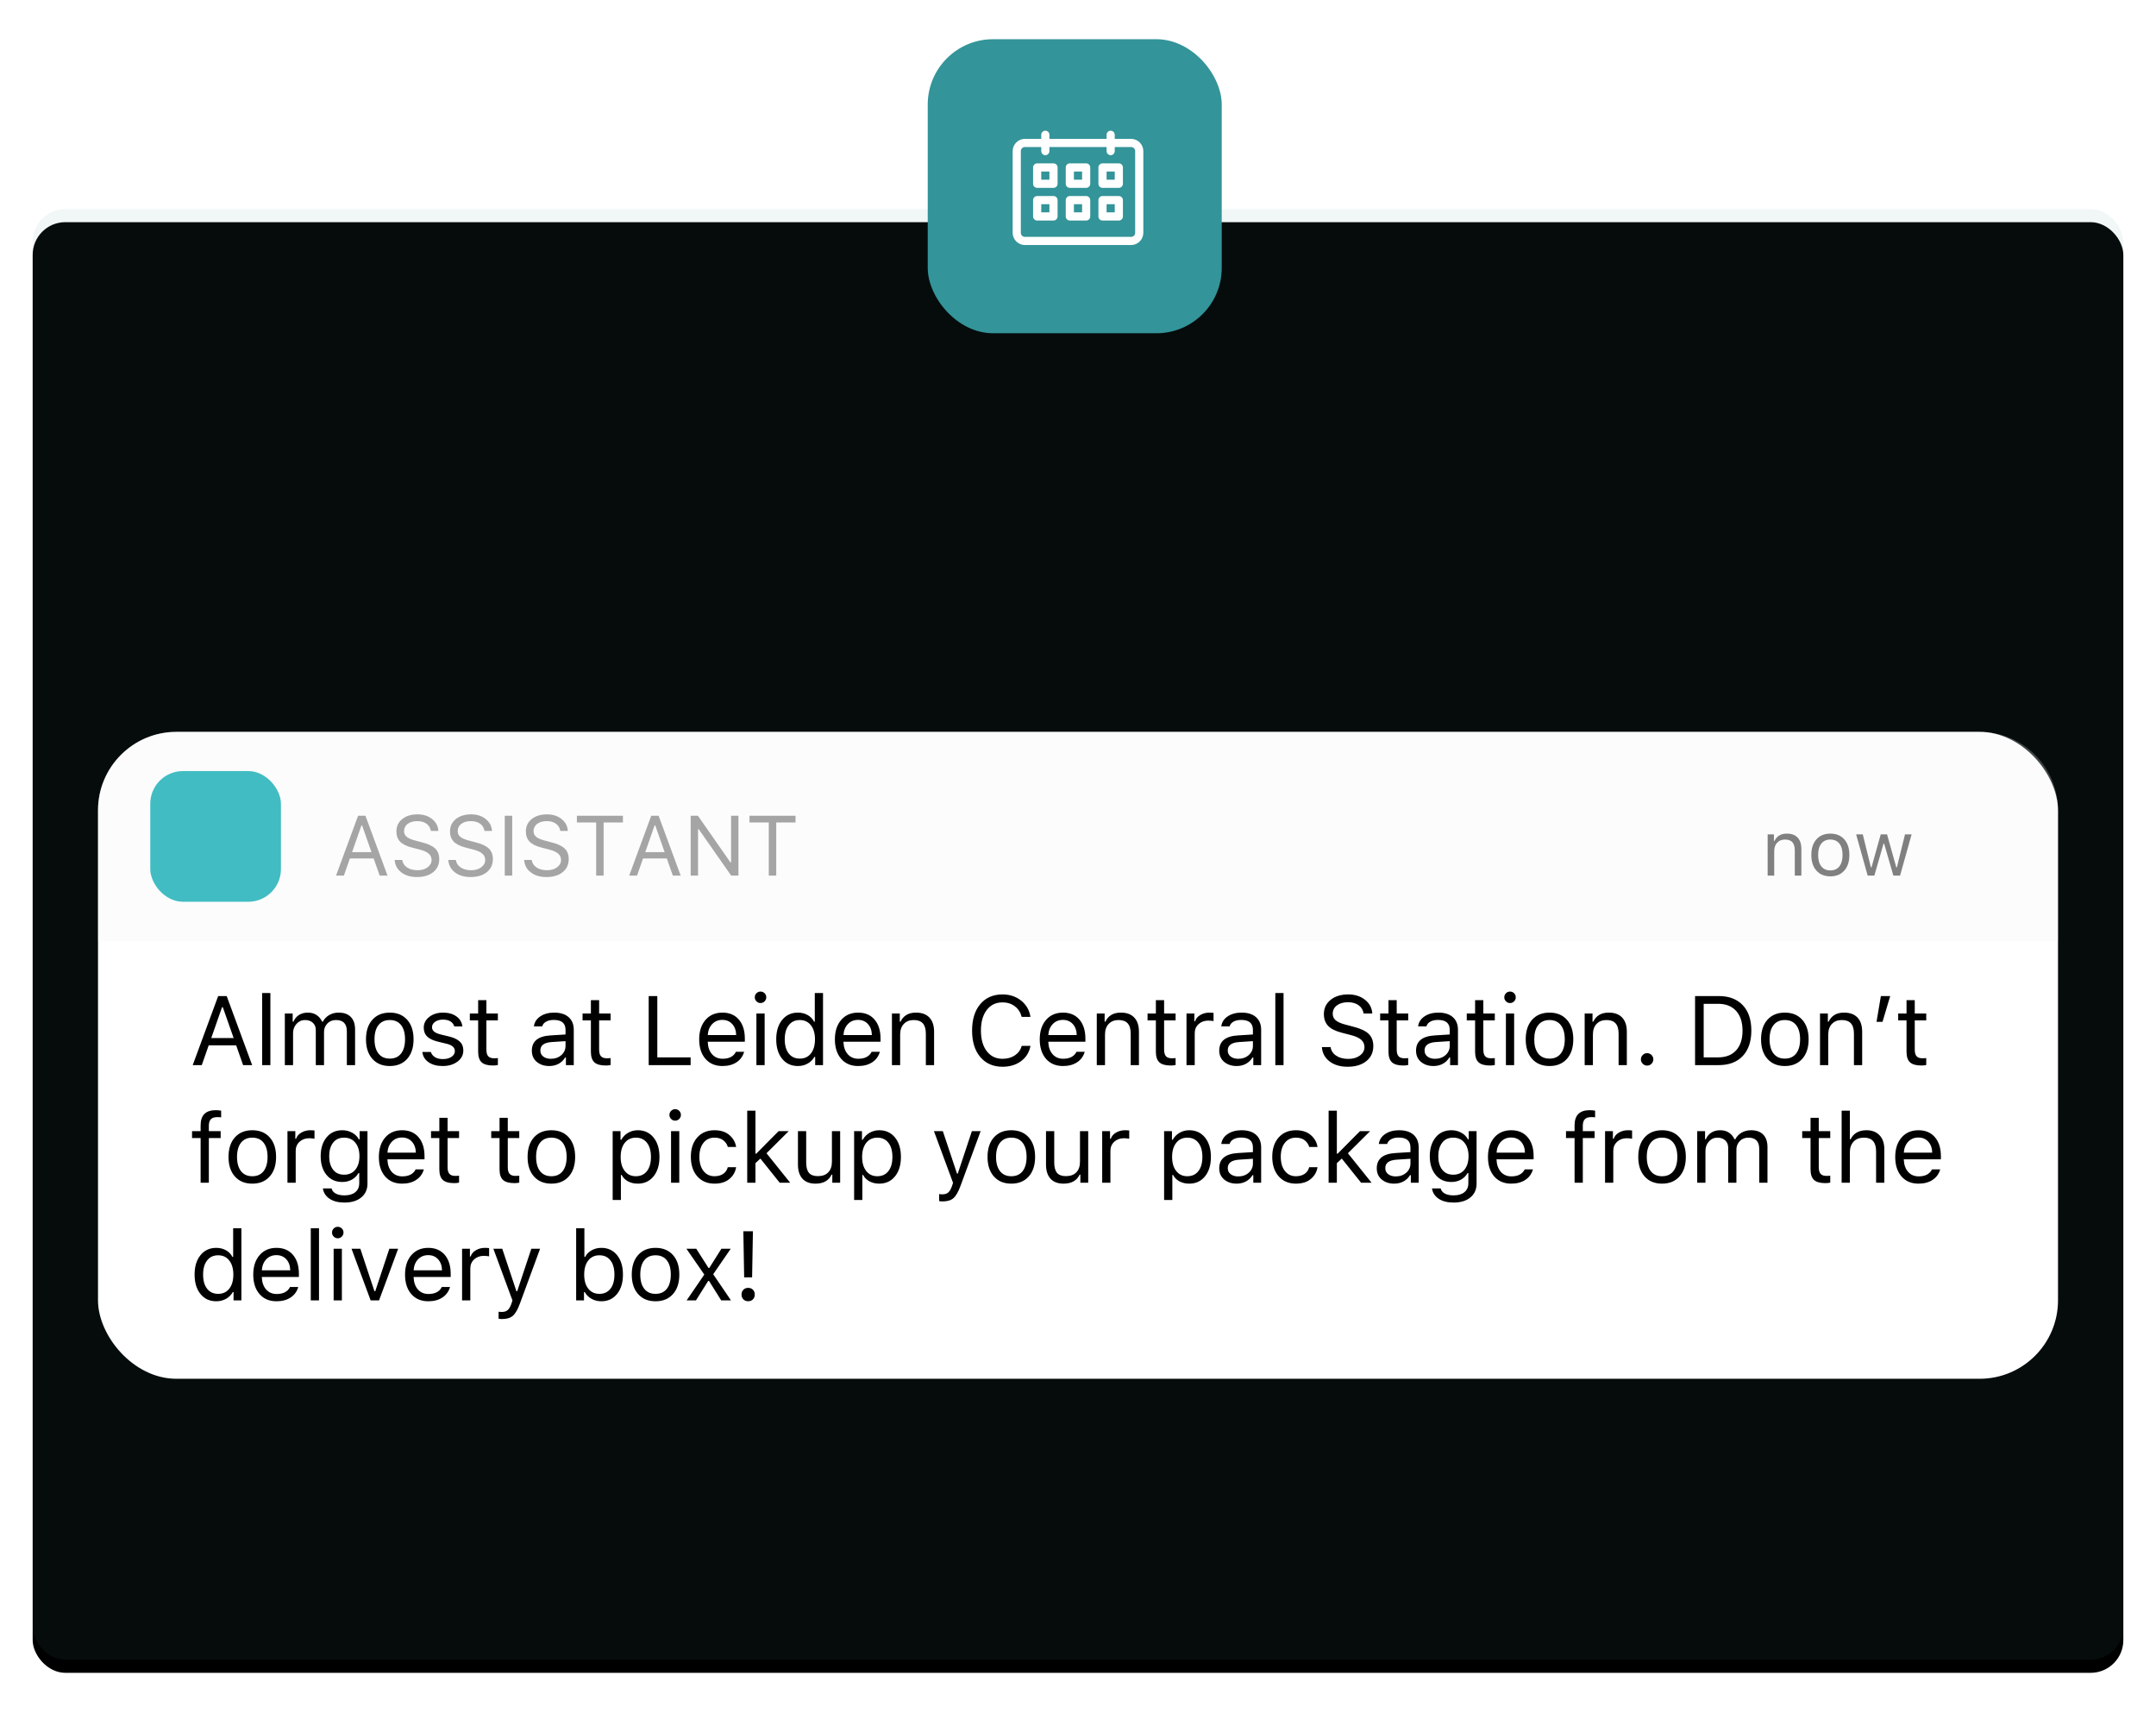 <?xml version="1.0" encoding="UTF-8"?>
<svg width="330px" height="265px" viewBox="0 0 330 265" version="1.1" xmlns="http://www.w3.org/2000/svg" xmlns:xlink="http://www.w3.org/1999/xlink">
    <!-- Generator: Sketch 43.2 (39069) - http://www.bohemiancoding.com/sketch -->
    <title>ov-reminders-one</title>
    <desc>Created with Sketch.</desc>
    <defs>
        <rect id="path-1" x="0" y="0" width="320" height="222" rx="5"></rect>
        <filter x="-2.2%" y="-2.3%" width="104.4%" height="106.3%" filterUnits="objectBoundingBox" id="filter-3">
            <feOffset dx="0" dy="2" in="SourceAlpha" result="shadowOffsetOuter1"></feOffset>
            <feGaussianBlur stdDeviation="2" in="shadowOffsetOuter1" result="shadowBlurOuter1"></feGaussianBlur>
            <feComposite in="shadowBlurOuter1" in2="SourceAlpha" operator="out" result="shadowBlurOuter1"></feComposite>
            <feColorMatrix values="0 0 0 0 0   0 0 0 0 0   0 0 0 0 0  0 0 0 0.5 0" type="matrix" in="shadowBlurOuter1"></feColorMatrix>
        </filter>
        <filter x="-1.2%" y="-2.5%" width="102.7%" height="108.1%" filterUnits="objectBoundingBox" id="filter-4">
            <feOffset dx="0" dy="1" in="SourceAlpha" result="shadowOffsetOuter1"></feOffset>
            <feGaussianBlur stdDeviation="1" in="shadowOffsetOuter1" result="shadowBlurOuter1"></feGaussianBlur>
            <feColorMatrix values="0 0 0 0 0   0 0 0 0 0   0 0 0 0 0  0 0 0 0.3 0" type="matrix" in="shadowBlurOuter1" result="shadowMatrixOuter1"></feColorMatrix>
            <feMerge>
                <feMergeNode in="shadowMatrixOuter1"></feMergeNode>
                <feMergeNode in="SourceGraphic"></feMergeNode>
            </feMerge>
        </filter>
        <rect id="path-5" x="0" y="0" width="20" height="20" rx="5"></rect>
    </defs>
    <g id="Page-1" stroke="none" stroke-width="1" fill="none" fill-rule="evenodd">
        <g id="ov-reminders-one">
            <g id="Rectangle-12" transform="translate(5, 32)">
                <g id="Mask" style="mix-blend-mode: difference;">
                    <mask id="mask-2" fill="white">
                        <use xlink:href="#path-1"></use>
                    </mask>
                    <g>
                        <use fill="black" fill-opacity="1" filter="url(#filter-3)" xlink:href="#path-1"></use>
                        <use fill-opacity="0.08" fill="#57989C" fill-rule="evenodd" xlink:href="#path-1"></use>
                    </g>
                </g>
            </g>
            <rect id="Rectangle-14" fill="#339499" x="142" y="6" width="45" height="45" rx="10"></rect>
            <g id="1-string-push-copy" transform="translate(15, 112)">
                <g id="1-string-push">
                    <rect id="Rectangle" fill="#FFFFFF" x="0" y="0" width="300" height="99" rx="12"></rect>
                    <g id="highlight">
                        <path d="M0,0 L300,0 L300,19.993 C300,26.624 294.634,32 288.008,32 L11.992,32 C5.369,32 0,26.626 0,19.993 L0,0 Z" id="Rectangle-Copy" fill-opacity="0.253" fill="#F1F1F1" transform="translate(150, 16) scale(1, -1) translate(-150, -16) "></path>
                        <path d="M43.116,22 L42.976,21.603 C42.883,21.339 42.776,21.034 42.656,20.689 C42.535,20.344 42.428,20.04 42.335,19.775 L42.195,19.378 L38.552,19.378 L37.631,22 L36.432,22 L39.809,12.84 L40.938,12.84 L44.315,22 L43.116,22 Z M40.323,14.319 L40.177,14.732 C40.079,15.007 39.96,15.348 39.818,15.754 L39.393,16.973 C39.251,17.379 39.132,17.72 39.034,17.995 L38.888,18.407 L41.859,18.407 L40.424,14.319 L40.323,14.319 Z M45.407,19.607 C45.466,20.398 45.806,21.031 46.426,21.505 C47.046,21.979 47.84,22.216 48.81,22.216 C49.859,22.216 50.692,21.967 51.307,21.47 C51.923,20.973 52.231,20.303 52.231,19.461 C52.231,18.788 52.025,18.253 51.612,17.855 C51.199,17.457 50.519,17.14 49.571,16.903 L48.613,16.649 C47.982,16.488 47.531,16.296 47.258,16.071 C46.985,15.847 46.848,15.555 46.848,15.195 C46.848,14.73 47.033,14.357 47.404,14.078 C47.774,13.799 48.264,13.659 48.873,13.659 C49.444,13.659 49.913,13.791 50.279,14.056 C50.645,14.32 50.868,14.687 50.949,15.157 L52.098,15.157 C52.051,14.417 51.729,13.809 51.133,13.335 C50.536,12.861 49.796,12.625 48.911,12.625 C47.942,12.625 47.16,12.865 46.566,13.345 C45.971,13.825 45.674,14.455 45.674,15.233 C45.674,15.885 45.862,16.407 46.239,16.798 C46.615,17.19 47.218,17.491 48.048,17.703 L49.222,18.007 C49.853,18.164 50.316,18.371 50.612,18.629 C50.909,18.888 51.057,19.211 51.057,19.601 C51.057,20.053 50.855,20.429 50.45,20.727 C50.046,21.026 49.535,21.175 48.917,21.175 C48.266,21.175 47.728,21.033 47.305,20.75 C46.882,20.466 46.634,20.085 46.562,19.607 L45.407,19.607 Z M53.615,19.607 C53.674,20.398 54.014,21.031 54.634,21.505 C55.254,21.979 56.048,22.216 57.017,22.216 C58.067,22.216 58.899,21.967 59.515,21.47 C60.131,20.973 60.438,20.303 60.438,19.461 C60.438,18.788 60.232,18.253 59.82,17.855 C59.407,17.457 58.727,17.14 57.779,16.903 L56.82,16.649 C56.19,16.488 55.738,16.296 55.465,16.071 C55.192,15.847 55.056,15.555 55.056,15.195 C55.056,14.73 55.241,14.357 55.611,14.078 C55.981,13.799 56.471,13.659 57.081,13.659 C57.652,13.659 58.121,13.791 58.487,14.056 C58.853,14.32 59.076,14.687 59.156,15.157 L60.305,15.157 C60.259,14.417 59.937,13.809 59.34,13.335 C58.744,12.861 58.003,12.625 57.119,12.625 C56.15,12.625 55.368,12.865 54.773,13.345 C54.179,13.825 53.881,14.455 53.881,15.233 C53.881,15.885 54.07,16.407 54.446,16.798 C54.823,17.19 55.426,17.491 56.255,17.703 L57.43,18.007 C58.06,18.164 58.524,18.371 58.82,18.629 C59.116,18.888 59.264,19.211 59.264,19.601 C59.264,20.053 59.062,20.429 58.658,20.727 C58.254,21.026 57.743,21.175 57.125,21.175 C56.473,21.175 55.936,21.033 55.513,20.75 C55.09,20.466 54.842,20.085 54.77,19.607 L53.615,19.607 Z M63.403,22 L63.403,12.84 L62.26,12.84 L62.26,22 L63.403,22 Z M65.225,19.607 C65.284,20.398 65.623,21.031 66.243,21.505 C66.863,21.979 67.658,22.216 68.627,22.216 C69.676,22.216 70.509,21.967 71.125,21.47 C71.74,20.973 72.048,20.303 72.048,19.461 C72.048,18.788 71.842,18.253 71.429,17.855 C71.017,17.457 70.337,17.14 69.389,16.903 L68.43,16.649 C67.8,16.488 67.348,16.296 67.075,16.071 C66.802,15.847 66.666,15.555 66.666,15.195 C66.666,14.73 66.851,14.357 67.221,14.078 C67.591,13.799 68.081,13.659 68.69,13.659 C69.262,13.659 69.73,13.791 70.096,14.056 C70.462,14.32 70.686,14.687 70.766,15.157 L71.915,15.157 C71.868,14.417 71.547,13.809 70.95,13.335 C70.354,12.861 69.613,12.625 68.729,12.625 C67.759,12.625 66.978,12.865 66.383,13.345 C65.788,13.825 65.491,14.455 65.491,15.233 C65.491,15.885 65.68,16.407 66.056,16.798 C66.433,17.19 67.036,17.491 67.865,17.703 L69.04,18.007 C69.67,18.164 70.133,18.371 70.43,18.629 C70.726,18.888 70.874,19.211 70.874,19.601 C70.874,20.053 70.672,20.429 70.268,20.727 C69.864,21.026 69.353,21.175 68.735,21.175 C68.083,21.175 67.546,21.033 67.123,20.75 C66.699,20.466 66.452,20.085 66.38,19.607 L65.225,19.607 Z M77.393,22 L77.393,13.869 L80.345,13.869 L80.345,12.84 L73.299,12.84 L73.299,13.869 L76.25,13.869 L76.25,22 L77.393,22 Z M87.987,22 L87.848,21.603 C87.755,21.339 87.648,21.034 87.527,20.689 C87.406,20.344 87.3,20.04 87.207,19.775 L87.067,19.378 L83.423,19.378 L82.503,22 L81.303,22 L84.68,12.84 L85.81,12.84 L89.187,22 L87.987,22 Z M85.194,14.319 L85.048,14.732 C84.951,15.007 84.831,15.348 84.69,15.754 L84.264,16.973 C84.123,17.379 84.003,17.72 83.906,17.995 L83.76,18.407 L86.73,18.407 L85.296,14.319 L85.194,14.319 Z M91.847,22 L91.847,14.897 L91.948,14.897 L96.918,22 L98.029,22 L98.029,12.84 L96.899,12.84 L96.899,19.969 L96.798,19.969 L91.828,12.84 L90.717,12.84 L90.717,22 L91.847,22 Z M103.812,22 L103.812,13.869 L106.764,13.869 L106.764,12.84 L99.718,12.84 L99.718,13.869 L102.669,13.869 L102.669,22 L103.812,22 Z" id="assistant" fill="#9B9B9B" opacity="0.9" style="mix-blend-mode: difference;"></path>
                        <path d="M255.559,22 L256.566,22 L256.566,18.262 C256.566,17.707 256.717,17.271 257.018,16.955 C257.318,16.639 257.721,16.48 258.225,16.48 C258.729,16.48 259.103,16.617 259.347,16.891 C259.591,17.164 259.713,17.586 259.713,18.156 L259.713,22 L260.721,22 L260.721,17.91 C260.721,17.16 260.53,16.583 260.149,16.179 C259.769,15.774 259.223,15.572 258.512,15.572 C258.027,15.572 257.63,15.67 257.319,15.865 C257.009,16.061 256.773,16.332 256.613,16.68 L256.52,16.68 L256.52,15.684 L255.559,15.684 L255.559,22 Z M265.156,22.111 C264.258,22.111 263.548,21.819 263.026,21.235 C262.505,20.651 262.244,19.854 262.244,18.842 C262.244,17.826 262.505,17.027 263.026,16.445 C263.548,15.863 264.258,15.572 265.156,15.572 C266.055,15.572 266.765,15.863 267.286,16.445 C267.808,17.027 268.068,17.826 268.068,18.842 C268.068,19.854 267.808,20.651 267.286,21.235 C266.765,21.819 266.055,22.111 265.156,22.111 Z M265.156,21.203 C265.754,21.203 266.215,20.996 266.539,20.582 C266.863,20.168 267.025,19.588 267.025,18.842 C267.025,18.092 266.863,17.511 266.539,17.099 C266.215,16.687 265.754,16.48 265.156,16.48 C264.559,16.48 264.098,16.687 263.773,17.099 C263.449,17.511 263.287,18.092 263.287,18.842 C263.287,19.588 263.449,20.168 263.773,20.582 C264.098,20.996 264.559,21.203 265.156,21.203 Z M277.596,15.684 L276.582,15.684 L275.34,20.734 L275.246,20.734 L273.834,15.684 L272.867,15.684 L271.455,20.734 L271.361,20.734 L270.119,15.684 L269.1,15.684 L270.869,22 L271.889,22 L273.295,17.113 L273.389,17.113 L274.801,22 L275.826,22 L276.005,21.361 C276.124,20.936 276.271,20.409 276.447,19.782 L276.975,17.901 C277.15,17.274 277.298,16.748 277.417,16.322 L277.596,15.684 Z" id="time" fill="#808080" style="mix-blend-mode: difference;"></path>
                        <g id="app-logo" transform="translate(8, 6)">
                            <mask id="mask-6" fill="white">
                                <use xlink:href="#path-5"></use>
                            </mask>
                            <use id="Mask" fill="#41BCC3" xlink:href="#path-5"></use>
                        </g>
                    </g>
                </g>
            </g>
            <path d="M37.21,163 L37.049,162.542 C36.942,162.237 36.819,161.886 36.679,161.488 C36.54,161.09 36.417,160.738 36.31,160.433 L36.148,159.975 L31.944,159.975 L30.882,163 L29.498,163 L33.395,152.431 L34.698,152.431 L38.595,163 L37.21,163 Z M33.988,154.138 L33.819,154.614 C33.707,154.931 33.569,155.324 33.406,155.793 L32.915,157.199 C32.751,157.668 32.613,158.061 32.501,158.378 L32.333,158.854 L35.76,158.854 L34.105,154.138 L33.988,154.138 Z M40.125,163 L41.385,163 L41.385,151.97 L40.125,151.97 L40.125,163 Z M43.597,163 L44.857,163 L44.857,158.107 C44.857,157.551 45.033,157.077 45.384,156.687 C45.736,156.296 46.17,156.101 46.688,156.101 C47.186,156.101 47.585,156.24 47.885,156.518 C48.186,156.796 48.336,157.17 48.336,157.639 L48.336,163 L49.596,163 L49.596,157.924 C49.596,157.421 49.764,156.992 50.101,156.635 C50.438,156.279 50.88,156.101 51.427,156.101 C51.983,156.101 52.4,156.245 52.676,156.533 C52.951,156.821 53.089,157.255 53.089,157.836 L53.089,163 L54.349,163 L54.349,157.543 C54.349,156.713 54.132,156.076 53.697,155.632 C53.263,155.187 52.643,154.965 51.837,154.965 C51.29,154.965 50.804,155.091 50.379,155.343 C49.955,155.594 49.635,155.93 49.42,156.35 L49.303,156.35 C49.122,155.939 48.847,155.606 48.479,155.35 C48.11,155.094 47.657,154.965 47.12,154.965 C46.593,154.965 46.139,155.086 45.758,155.328 C45.377,155.57 45.096,155.91 44.916,156.35 L44.798,156.35 L44.798,155.104 L43.597,155.104 L43.597,163 Z M59.659,163.139 C58.536,163.139 57.649,162.774 56.997,162.044 C56.345,161.314 56.019,160.317 56.019,159.052 C56.019,157.783 56.345,156.784 56.997,156.057 C57.649,155.329 58.536,154.965 59.659,154.965 C60.782,154.965 61.67,155.329 62.322,156.057 C62.973,156.784 63.299,157.783 63.299,159.052 C63.299,160.317 62.973,161.314 62.322,162.044 C61.67,162.774 60.782,163.139 59.659,163.139 Z M59.659,162.004 C60.406,162.004 60.982,161.745 61.388,161.228 C61.793,160.71 61.996,159.985 61.996,159.052 C61.996,158.115 61.793,157.388 61.388,156.873 C60.982,156.358 60.406,156.101 59.659,156.101 C58.912,156.101 58.336,156.358 57.931,156.873 C57.525,157.388 57.323,158.115 57.323,159.052 C57.323,159.985 57.525,160.71 57.931,161.228 C58.336,161.745 58.912,162.004 59.659,162.004 Z M64.859,157.265 C64.859,157.836 65.034,158.291 65.383,158.627 C65.732,158.964 66.275,159.223 67.013,159.404 L68.368,159.733 C68.788,159.836 69.101,159.979 69.309,160.162 C69.516,160.345 69.62,160.573 69.62,160.847 C69.62,161.208 69.449,161.503 69.107,161.733 C68.766,161.962 68.329,162.077 67.796,162.077 C67.293,162.077 66.886,161.978 66.573,161.781 C66.261,161.583 66.051,161.318 65.943,160.986 L64.647,160.986 C64.715,161.64 65.03,162.163 65.592,162.553 C66.153,162.944 66.874,163.139 67.752,163.139 C68.651,163.139 69.403,162.918 70.008,162.476 C70.614,162.034 70.917,161.459 70.917,160.751 C70.917,160.185 70.735,159.732 70.371,159.393 C70.007,159.053 69.454,158.793 68.712,158.613 L67.496,158.32 C67.032,158.208 66.688,158.062 66.463,157.884 C66.239,157.706 66.126,157.482 66.126,157.214 C66.126,156.862 66.288,156.578 66.61,156.361 C66.932,156.143 67.328,156.035 67.796,156.035 C68.275,156.035 68.663,156.13 68.961,156.32 C69.259,156.511 69.449,156.765 69.532,157.082 L70.777,157.082 C70.694,156.433 70.386,155.917 69.851,155.537 C69.316,155.156 68.634,154.965 67.804,154.965 C66.964,154.965 66.263,155.185 65.702,155.625 C65.14,156.064 64.859,156.611 64.859,157.265 Z M73.187,153.061 L73.187,155.104 L71.913,155.104 L71.913,156.159 L73.187,156.159 L73.187,160.949 C73.187,161.701 73.364,162.241 73.718,162.568 C74.072,162.895 74.654,163.059 75.465,163.059 C75.592,163.059 75.716,163.052 75.838,163.04 C75.96,163.028 76.083,163.01 76.205,162.985 L76.205,161.923 C76.087,161.933 75.989,161.94 75.908,161.945 C75.827,161.95 75.731,161.953 75.619,161.953 C75.208,161.953 74.911,161.848 74.725,161.638 C74.54,161.428 74.447,161.091 74.447,160.627 L74.447,156.159 L76.205,156.159 L76.205,155.104 L74.447,155.104 L74.447,153.061 L73.187,153.061 Z M84.305,162.033 C84.955,162.033 85.493,161.844 85.92,161.466 C86.347,161.087 86.561,160.617 86.561,160.056 L86.561,159.331 L84.437,159.47 C83.285,159.548 82.708,159.978 82.708,160.759 C82.708,161.159 82.86,161.472 83.163,161.696 C83.465,161.921 83.846,162.033 84.305,162.033 Z M84.071,163.139 C83.304,163.139 82.668,162.928 82.163,162.506 C81.657,162.083 81.405,161.511 81.405,160.788 C81.405,159.343 82.364,158.564 84.283,158.452 L86.561,158.312 L86.561,157.595 C86.561,156.589 85.965,156.086 84.774,156.086 C84.3,156.086 83.907,156.171 83.595,156.342 C83.282,156.513 83.082,156.755 82.994,157.067 L81.72,157.067 C81.803,156.433 82.13,155.924 82.701,155.54 C83.272,155.157 83.978,154.965 84.818,154.965 C85.78,154.965 86.521,155.198 87.041,155.665 C87.561,156.131 87.821,156.774 87.821,157.595 L87.821,163 L86.62,163 L86.62,161.835 L86.502,161.835 C86.249,162.255 85.912,162.578 85.492,162.802 C85.072,163.027 84.598,163.139 84.071,163.139 Z M90.443,153.061 L90.443,155.104 L89.168,155.104 L89.168,156.159 L90.443,156.159 L90.443,160.949 C90.443,161.701 90.62,162.241 90.974,162.568 C91.328,162.895 91.91,163.059 92.721,163.059 C92.848,163.059 92.972,163.052 93.094,163.04 C93.216,163.028 93.338,163.01 93.46,162.985 L93.46,161.923 C93.343,161.933 93.244,161.94 93.164,161.945 C93.083,161.95 92.987,161.953 92.875,161.953 C92.464,161.953 92.167,161.848 91.981,161.638 C91.795,161.428 91.703,161.091 91.703,160.627 L91.703,156.159 L93.46,156.159 L93.46,155.104 L91.703,155.104 L91.703,153.061 L90.443,153.061 Z M105.707,161.813 L100.609,161.813 L100.609,152.431 L99.291,152.431 L99.291,163 L105.707,163 L105.707,161.813 Z M110.562,156.079 C109.933,156.079 109.415,156.291 109.01,156.716 C108.604,157.141 108.377,157.702 108.329,158.4 L112.679,158.4 C112.665,157.702 112.464,157.141 112.079,156.716 C111.693,156.291 111.188,156.079 110.562,156.079 Z M112.643,160.957 L113.902,160.957 C113.712,161.635 113.326,162.169 112.745,162.557 C112.164,162.945 111.441,163.139 110.577,163.139 C109.483,163.139 108.617,162.772 107.977,162.037 C107.337,161.302 107.018,160.31 107.018,159.06 C107.018,157.819 107.34,156.827 107.984,156.082 C108.629,155.338 109.493,154.965 110.577,154.965 C111.642,154.965 112.479,155.321 113.089,156.031 C113.7,156.741 114.005,157.709 114.005,158.935 L114.005,159.418 L108.329,159.418 L108.329,159.477 C108.363,160.258 108.584,160.878 108.991,161.337 C109.399,161.796 109.937,162.026 110.606,162.026 C111.114,162.026 111.539,161.934 111.881,161.751 C112.223,161.568 112.477,161.303 112.643,160.957 Z M115.777,163 L117.037,163 L117.037,155.104 L115.777,155.104 L115.777,163 Z M116.407,153.5 C116.651,153.5 116.859,153.414 117.03,153.24 C117.201,153.067 117.286,152.861 117.286,152.622 C117.286,152.377 117.201,152.17 117.03,151.999 C116.859,151.828 116.651,151.743 116.407,151.743 C116.168,151.743 115.962,151.828 115.788,151.999 C115.615,152.17 115.528,152.377 115.528,152.622 C115.528,152.861 115.615,153.067 115.788,153.24 C115.962,153.414 116.168,153.5 116.407,153.5 Z M122.127,163.139 C121.117,163.139 120.311,162.768 119.71,162.026 C119.11,161.284 118.81,160.292 118.81,159.052 C118.81,157.812 119.112,156.821 119.718,156.079 C120.323,155.336 121.126,154.965 122.127,154.965 C122.679,154.965 123.174,155.087 123.611,155.332 C124.048,155.576 124.378,155.915 124.603,156.35 L124.713,156.35 L124.713,151.97 L125.973,151.97 L125.973,163 L124.771,163 L124.771,161.74 L124.654,161.74 C124.405,162.18 124.059,162.523 123.614,162.769 C123.17,163.016 122.674,163.139 122.127,163.139 Z M122.42,156.101 C121.703,156.101 121.139,156.363 120.729,156.888 C120.318,157.413 120.113,158.134 120.113,159.052 C120.113,159.975 120.317,160.698 120.725,161.22 C121.133,161.743 121.698,162.004 122.42,162.004 C123.138,162.004 123.705,161.74 124.12,161.213 C124.535,160.686 124.742,159.965 124.742,159.052 C124.742,158.149 124.533,157.431 124.116,156.899 C123.698,156.367 123.133,156.101 122.42,156.101 Z M131.334,156.079 C130.704,156.079 130.187,156.291 129.781,156.716 C129.376,157.141 129.149,157.702 129.1,158.4 L133.451,158.4 C133.436,157.702 133.236,157.141 132.85,156.716 C132.464,156.291 131.959,156.079 131.334,156.079 Z M133.414,160.957 L134.674,160.957 C134.483,161.635 134.098,162.169 133.517,162.557 C132.936,162.945 132.213,163.139 131.349,163.139 C130.255,163.139 129.388,162.772 128.749,162.037 C128.109,161.302 127.789,160.31 127.789,159.06 C127.789,157.819 128.111,156.827 128.756,156.082 C129.4,155.338 130.265,154.965 131.349,154.965 C132.413,154.965 133.25,155.321 133.861,156.031 C134.471,156.741 134.776,157.709 134.776,158.935 L134.776,159.418 L129.1,159.418 L129.1,159.477 C129.134,160.258 129.355,160.878 129.763,161.337 C130.171,161.796 130.709,162.026 131.378,162.026 C131.886,162.026 132.311,161.934 132.652,161.751 C132.994,161.568 133.248,161.303 133.414,160.957 Z M136.52,163 L137.779,163 L137.779,158.327 C137.779,157.634 137.967,157.089 138.343,156.694 C138.719,156.298 139.222,156.101 139.852,156.101 C140.482,156.101 140.949,156.271 141.255,156.613 C141.56,156.955 141.712,157.482 141.712,158.195 L141.712,163 L142.972,163 L142.972,157.888 C142.972,156.95 142.734,156.229 142.258,155.723 C141.782,155.218 141.1,154.965 140.211,154.965 C139.605,154.965 139.109,155.087 138.72,155.332 C138.332,155.576 138.038,155.915 137.838,156.35 L137.721,156.35 L137.721,155.104 L136.52,155.104 L136.52,163 Z M153.453,163.249 C154.576,163.249 155.525,162.96 156.299,162.381 C157.073,161.802 157.547,161.027 157.723,160.056 L156.383,160.056 C156.217,160.666 155.871,161.148 155.346,161.502 C154.822,161.856 154.19,162.033 153.453,162.033 C152.437,162.033 151.632,161.645 151.036,160.869 C150.44,160.092 150.143,159.042 150.143,157.719 C150.143,156.391 150.439,155.339 151.032,154.562 C151.626,153.786 152.43,153.398 153.446,153.398 C154.173,153.398 154.801,153.597 155.328,153.995 C155.855,154.393 156.207,154.934 156.383,155.617 L157.723,155.617 C157.567,154.597 157.093,153.769 156.302,153.134 C155.511,152.5 154.559,152.182 153.446,152.182 C152.01,152.182 150.875,152.678 150.04,153.669 C149.205,154.66 148.788,156.01 148.788,157.719 C148.788,159.423 149.206,160.771 150.044,161.762 C150.881,162.753 152.018,163.249 153.453,163.249 Z M162.689,156.079 C162.059,156.079 161.542,156.291 161.136,156.716 C160.731,157.141 160.504,157.702 160.455,158.4 L164.806,158.4 C164.791,157.702 164.591,157.141 164.205,156.716 C163.819,156.291 163.314,156.079 162.689,156.079 Z M164.769,160.957 L166.029,160.957 C165.838,161.635 165.453,162.169 164.872,162.557 C164.291,162.945 163.568,163.139 162.704,163.139 C161.61,163.139 160.743,162.772 160.104,162.037 C159.464,161.302 159.144,160.31 159.144,159.06 C159.144,157.819 159.466,156.827 160.111,156.082 C160.755,155.338 161.62,154.965 162.704,154.965 C163.768,154.965 164.605,155.321 165.216,156.031 C165.826,156.741 166.131,157.709 166.131,158.935 L166.131,159.418 L160.455,159.418 L160.455,159.477 C160.489,160.258 160.71,160.878 161.118,161.337 C161.526,161.796 162.064,162.026 162.733,162.026 C163.241,162.026 163.666,161.934 164.007,161.751 C164.349,161.568 164.603,161.303 164.769,160.957 Z M167.875,163 L169.134,163 L169.134,158.327 C169.134,157.634 169.322,157.089 169.698,156.694 C170.074,156.298 170.577,156.101 171.207,156.101 C171.837,156.101 172.304,156.271 172.61,156.613 C172.915,156.955 173.067,157.482 173.067,158.195 L173.067,163 L174.327,163 L174.327,157.888 C174.327,156.95 174.089,156.229 173.613,155.723 C173.137,155.218 172.455,154.965 171.566,154.965 C170.96,154.965 170.464,155.087 170.075,155.332 C169.687,155.576 169.393,155.915 169.193,156.35 L169.076,156.35 L169.076,155.104 L167.875,155.104 L167.875,163 Z M176.92,153.061 L176.92,155.104 L175.646,155.104 L175.646,156.159 L176.92,156.159 L176.92,160.949 C176.92,161.701 177.097,162.241 177.451,162.568 C177.805,162.895 178.387,163.059 179.198,163.059 C179.325,163.059 179.449,163.052 179.571,163.04 C179.693,163.028 179.815,163.01 179.938,162.985 L179.938,161.923 C179.82,161.933 179.721,161.94 179.641,161.945 C179.56,161.95 179.464,161.953 179.352,161.953 C178.941,161.953 178.644,161.848 178.458,161.638 C178.272,161.428 178.18,161.091 178.18,160.627 L178.18,156.159 L179.938,156.159 L179.938,155.104 L178.18,155.104 L178.18,153.061 L176.92,153.061 Z M181.607,163 L182.867,163 L182.867,158.107 C182.867,157.551 183.062,157.092 183.453,156.73 C183.844,156.369 184.339,156.188 184.94,156.188 C185.067,156.188 185.221,156.197 185.401,156.214 C185.582,156.231 185.697,156.247 185.746,156.262 L185.746,155.002 C185.667,154.992 185.569,154.984 185.449,154.976 C185.329,154.969 185.218,154.965 185.116,154.965 C184.593,154.965 184.127,155.087 183.717,155.332 C183.307,155.576 183.043,155.891 182.926,156.276 L182.809,156.276 L182.809,155.104 L181.607,155.104 L181.607,163 Z M189.518,162.033 C190.167,162.033 190.705,161.844 191.133,161.466 C191.56,161.087 191.773,160.617 191.773,160.056 L191.773,159.331 L189.649,159.47 C188.497,159.548 187.921,159.978 187.921,160.759 C187.921,161.159 188.072,161.472 188.375,161.696 C188.678,161.921 189.059,162.033 189.518,162.033 Z M189.283,163.139 C188.517,163.139 187.881,162.928 187.375,162.506 C186.87,162.083 186.617,161.511 186.617,160.788 C186.617,159.343 187.577,158.564 189.496,158.452 L191.773,158.312 L191.773,157.595 C191.773,156.589 191.178,156.086 189.986,156.086 C189.513,156.086 189.12,156.171 188.807,156.342 C188.495,156.513 188.294,156.755 188.207,157.067 L186.932,157.067 C187.015,156.433 187.342,155.924 187.914,155.54 C188.485,155.157 189.19,154.965 190.03,154.965 C190.992,154.965 191.733,155.198 192.253,155.665 C192.773,156.131 193.033,156.774 193.033,157.595 L193.033,163 L191.832,163 L191.832,161.835 L191.715,161.835 C191.461,162.255 191.124,162.578 190.704,162.802 C190.284,163.027 189.811,163.139 189.283,163.139 Z M195.201,163 L196.461,163 L196.461,151.97 L195.201,151.97 L195.201,163 Z M202.328,160.239 C202.396,161.152 202.788,161.882 203.503,162.429 C204.219,162.976 205.135,163.249 206.253,163.249 C207.464,163.249 208.425,162.962 209.135,162.388 C209.846,161.815 210.201,161.042 210.201,160.07 C210.201,159.294 209.963,158.676 209.487,158.217 C209.011,157.758 208.226,157.392 207.132,157.119 L206.026,156.826 C205.299,156.64 204.778,156.418 204.463,156.159 C204.148,155.9 203.99,155.563 203.99,155.148 C203.99,154.611 204.204,154.182 204.631,153.859 C205.058,153.537 205.624,153.376 206.327,153.376 C206.986,153.376 207.527,153.529 207.949,153.834 C208.371,154.139 208.629,154.562 208.722,155.104 L210.047,155.104 C209.994,154.25 209.623,153.549 208.934,153.002 C208.246,152.456 207.391,152.182 206.371,152.182 C205.252,152.182 204.35,152.459 203.664,153.013 C202.978,153.568 202.635,154.294 202.635,155.192 C202.635,155.944 202.853,156.546 203.287,156.998 C203.722,157.449 204.417,157.797 205.375,158.042 L206.729,158.393 C207.457,158.574 207.992,158.813 208.333,159.111 C208.675,159.409 208.846,159.782 208.846,160.231 C208.846,160.754 208.613,161.187 208.147,161.531 C207.68,161.876 207.091,162.048 206.378,162.048 C205.626,162.048 205.006,161.884 204.518,161.557 C204.029,161.23 203.744,160.791 203.661,160.239 L202.328,160.239 Z M212.523,153.061 L212.523,155.104 L211.249,155.104 L211.249,156.159 L212.523,156.159 L212.523,160.949 C212.523,161.701 212.7,162.241 213.054,162.568 C213.408,162.895 213.99,163.059 214.801,163.059 C214.928,163.059 215.052,163.052 215.174,163.04 C215.296,163.028 215.418,163.01 215.541,162.985 L215.541,161.923 C215.423,161.933 215.324,161.94 215.244,161.945 C215.163,161.95 215.067,161.953 214.955,161.953 C214.544,161.953 214.247,161.848 214.061,161.638 C213.875,161.428 213.783,161.091 213.783,160.627 L213.783,156.159 L215.541,156.159 L215.541,155.104 L213.783,155.104 L213.783,153.061 L212.523,153.061 Z M219.642,162.033 C220.292,162.033 220.83,161.844 221.257,161.466 C221.684,161.087 221.898,160.617 221.898,160.056 L221.898,159.331 L219.774,159.47 C218.622,159.548 218.045,159.978 218.045,160.759 C218.045,161.159 218.197,161.472 218.5,161.696 C218.802,161.921 219.183,162.033 219.642,162.033 Z M219.408,163.139 C218.641,163.139 218.005,162.928 217.5,162.506 C216.994,162.083 216.742,161.511 216.742,160.788 C216.742,159.343 217.701,158.564 219.62,158.452 L221.898,158.312 L221.898,157.595 C221.898,156.589 221.302,156.086 220.111,156.086 C219.637,156.086 219.244,156.171 218.932,156.342 C218.619,156.513 218.419,156.755 218.331,157.067 L217.057,157.067 C217.14,156.433 217.467,155.924 218.038,155.54 C218.609,155.157 219.315,154.965 220.155,154.965 C221.117,154.965 221.858,155.198 222.378,155.665 C222.898,156.131 223.158,156.774 223.158,157.595 L223.158,163 L221.957,163 L221.957,161.835 L221.839,161.835 C221.585,162.255 221.249,162.578 220.829,162.802 C220.409,163.027 219.935,163.139 219.408,163.139 Z M225.78,153.061 L225.78,155.104 L224.505,155.104 L224.505,156.159 L225.78,156.159 L225.78,160.949 C225.78,161.701 225.957,162.241 226.311,162.568 C226.665,162.895 227.247,163.059 228.058,163.059 C228.185,163.059 228.309,163.052 228.431,163.04 C228.553,163.028 228.675,163.01 228.797,162.985 L228.797,161.923 C228.68,161.933 228.581,161.94 228.501,161.945 C228.42,161.95 228.324,161.953 228.211,161.953 C227.801,161.953 227.503,161.848 227.318,161.638 C227.132,161.428 227.04,161.091 227.04,160.627 L227.04,156.159 L228.797,156.159 L228.797,155.104 L227.04,155.104 L227.04,153.061 L225.78,153.061 Z M230.497,163 L231.756,163 L231.756,155.104 L230.497,155.104 L230.497,163 Z M231.126,153.5 C231.371,153.5 231.578,153.414 231.749,153.24 C231.92,153.067 232.005,152.861 232.005,152.622 C232.005,152.377 231.92,152.17 231.749,151.999 C231.578,151.828 231.371,151.743 231.126,151.743 C230.887,151.743 230.681,151.828 230.508,151.999 C230.334,152.17 230.248,152.377 230.248,152.622 C230.248,152.861 230.334,153.067 230.508,153.24 C230.681,153.414 230.887,153.5 231.126,153.5 Z M237.169,163.139 C236.046,163.139 235.158,162.774 234.507,162.044 C233.855,161.314 233.529,160.317 233.529,159.052 C233.529,157.783 233.855,156.784 234.507,156.057 C235.158,155.329 236.046,154.965 237.169,154.965 C238.292,154.965 239.179,155.329 239.831,156.057 C240.483,156.784 240.809,157.783 240.809,159.052 C240.809,160.317 240.483,161.314 239.831,162.044 C239.179,162.774 238.292,163.139 237.169,163.139 Z M237.169,162.004 C237.916,162.004 238.492,161.745 238.897,161.228 C239.303,160.71 239.505,159.985 239.505,159.052 C239.505,158.115 239.303,157.388 238.897,156.873 C238.492,156.358 237.916,156.101 237.169,156.101 C236.422,156.101 235.846,156.358 235.44,156.873 C235.035,157.388 234.833,158.115 234.833,159.052 C234.833,159.985 235.035,160.71 235.44,161.228 C235.846,161.745 236.422,162.004 237.169,162.004 Z M242.552,163 L243.812,163 L243.812,158.327 C243.812,157.634 244,157.089 244.376,156.694 C244.752,156.298 245.255,156.101 245.885,156.101 C246.515,156.101 246.982,156.271 247.287,156.613 C247.593,156.955 247.745,157.482 247.745,158.195 L247.745,163 L249.005,163 L249.005,157.888 C249.005,156.95 248.767,156.229 248.291,155.723 C247.815,155.218 247.132,154.965 246.244,154.965 C245.638,154.965 245.141,155.087 244.753,155.332 C244.365,155.576 244.071,155.915 243.871,156.35 L243.753,156.35 L243.753,155.104 L242.552,155.104 L242.552,163 Z M252.11,163.073 C252.374,163.073 252.599,162.979 252.784,162.791 C252.97,162.603 253.062,162.38 253.062,162.121 C253.062,161.857 252.97,161.633 252.784,161.447 C252.599,161.262 252.374,161.169 252.11,161.169 C251.852,161.169 251.628,161.262 251.44,161.447 C251.252,161.633 251.158,161.857 251.158,162.121 C251.158,162.38 251.252,162.603 251.44,162.791 C251.628,162.979 251.852,163.073 252.11,163.073 Z M259.449,152.431 L263.075,152.431 C264.642,152.431 265.865,152.895 266.744,153.823 C267.623,154.75 268.062,156.047 268.062,157.712 C268.062,159.377 267.624,160.675 266.748,161.605 C265.871,162.535 264.647,163 263.075,163 L259.449,163 L259.449,152.431 Z M260.768,153.618 L260.768,161.813 L262.987,161.813 C264.168,161.813 265.085,161.455 265.737,160.737 C266.389,160.019 266.715,159.016 266.715,157.727 C266.715,156.433 266.386,155.424 265.73,154.702 C265.073,153.979 264.159,153.618 262.987,153.618 L260.768,153.618 Z M273.189,163.139 C272.066,163.139 271.179,162.774 270.527,162.044 C269.875,161.314 269.549,160.317 269.549,159.052 C269.549,157.783 269.875,156.784 270.527,156.057 C271.179,155.329 272.066,154.965 273.189,154.965 C274.313,154.965 275.2,155.329 275.852,156.057 C276.504,156.784 276.83,157.783 276.83,159.052 C276.83,160.317 276.504,161.314 275.852,162.044 C275.2,162.774 274.313,163.139 273.189,163.139 Z M273.189,162.004 C273.937,162.004 274.513,161.745 274.918,161.228 C275.323,160.71 275.526,159.985 275.526,159.052 C275.526,158.115 275.323,157.388 274.918,156.873 C274.513,156.358 273.937,156.101 273.189,156.101 C272.442,156.101 271.866,156.358 271.461,156.873 C271.056,157.388 270.853,158.115 270.853,159.052 C270.853,159.985 271.056,160.71 271.461,161.228 C271.866,161.745 272.442,162.004 273.189,162.004 Z M278.573,163 L279.833,163 L279.833,158.327 C279.833,157.634 280.021,157.089 280.396,156.694 C280.772,156.298 281.275,156.101 281.905,156.101 C282.535,156.101 283.003,156.271 283.308,156.613 C283.613,156.955 283.766,157.482 283.766,158.195 L283.766,163 L285.025,163 L285.025,157.888 C285.025,156.95 284.787,156.229 284.311,155.723 C283.835,155.218 283.153,154.965 282.264,154.965 C281.659,154.965 281.162,155.087 280.774,155.332 C280.385,155.576 280.091,155.915 279.891,156.35 L279.774,156.35 L279.774,155.104 L278.573,155.104 L278.573,163 Z M288.138,156.379 L289.317,152.431 L287.889,152.431 L287.223,156.379 L288.138,156.379 Z M291.815,153.061 L291.815,155.104 L290.541,155.104 L290.541,156.159 L291.815,156.159 L291.815,160.949 C291.815,161.701 291.992,162.241 292.346,162.568 C292.7,162.895 293.282,163.059 294.093,163.059 C294.22,163.059 294.344,163.052 294.466,163.04 C294.588,163.028 294.71,163.01 294.833,162.985 L294.833,161.923 C294.715,161.933 294.616,161.94 294.536,161.945 C294.455,161.95 294.359,161.953 294.247,161.953 C293.836,161.953 293.539,161.848 293.353,161.638 C293.167,161.428 293.075,161.091 293.075,160.627 L293.075,156.159 L294.833,156.159 L294.833,155.104 L293.075,155.104 L293.075,153.061 L291.815,153.061 Z M30.707,181 L31.966,181 L31.966,174.159 L33.775,174.159 L33.775,173.104 L31.966,173.104 L31.966,172.262 C31.966,171.828 32.068,171.502 32.27,171.284 C32.473,171.067 32.801,170.958 33.255,170.958 C33.368,170.958 33.475,170.961 33.578,170.966 C33.68,170.971 33.771,170.98 33.849,170.995 L33.849,169.97 C33.717,169.945 33.581,169.927 33.442,169.915 C33.303,169.903 33.155,169.896 32.999,169.896 C32.247,169.896 31.677,170.088 31.289,170.471 C30.901,170.855 30.707,171.439 30.707,172.226 L30.707,173.104 L29.396,173.104 L29.396,174.159 L30.707,174.159 L30.707,181 Z M38.617,181.139 C37.494,181.139 36.606,180.774 35.954,180.044 C35.302,179.314 34.977,178.317 34.977,177.052 C34.977,175.783 35.302,174.784 35.954,174.057 C36.606,173.329 37.494,172.965 38.617,172.965 C39.74,172.965 40.627,173.329 41.279,174.057 C41.931,174.784 42.257,175.783 42.257,177.052 C42.257,178.317 41.931,179.314 41.279,180.044 C40.627,180.774 39.74,181.139 38.617,181.139 Z M38.617,180.004 C39.364,180.004 39.94,179.745 40.345,179.228 C40.75,178.71 40.953,177.985 40.953,177.052 C40.953,176.115 40.75,175.388 40.345,174.873 C39.94,174.358 39.364,174.101 38.617,174.101 C37.87,174.101 37.293,174.358 36.888,174.873 C36.483,175.388 36.28,176.115 36.28,177.052 C36.28,177.985 36.483,178.71 36.888,179.228 C37.293,179.745 37.87,180.004 38.617,180.004 Z M44,181 L45.26,181 L45.26,176.107 C45.26,175.551 45.455,175.092 45.846,174.73 C46.236,174.369 46.732,174.188 47.333,174.188 C47.459,174.188 47.613,174.197 47.794,174.214 C47.975,174.231 48.089,174.247 48.138,174.262 L48.138,173.002 C48.06,172.992 47.961,172.984 47.842,172.976 C47.722,172.969 47.611,172.965 47.508,172.965 C46.986,172.965 46.52,173.087 46.109,173.332 C45.699,173.576 45.436,173.891 45.318,174.276 L45.201,174.276 L45.201,173.104 L44,173.104 L44,181 Z M52.672,179.77 C53.404,179.77 53.978,179.512 54.393,178.997 C54.808,178.482 55.016,177.794 55.016,176.935 C55.016,176.076 54.807,175.388 54.389,174.873 C53.972,174.358 53.399,174.101 52.672,174.101 C51.939,174.101 51.375,174.358 50.98,174.873 C50.584,175.388 50.387,176.076 50.387,176.935 C50.387,177.794 50.584,178.482 50.98,178.997 C51.375,179.512 51.939,179.77 52.672,179.77 Z M52.73,184.032 C51.778,184.032 51.013,183.836 50.434,183.443 C49.856,183.05 49.518,182.526 49.42,181.872 L50.753,181.872 C50.821,182.194 51.026,182.451 51.368,182.644 C51.71,182.837 52.164,182.934 52.73,182.934 C53.438,182.934 53.991,182.769 54.389,182.439 C54.787,182.11 54.986,181.654 54.986,181.073 L54.986,179.521 L54.869,179.521 C54.62,179.955 54.281,180.291 53.851,180.528 C53.421,180.764 52.936,180.883 52.394,180.883 C51.373,180.883 50.566,180.52 49.973,179.795 C49.38,179.07 49.083,178.117 49.083,176.935 C49.083,175.753 49.381,174.796 49.977,174.064 C50.572,173.332 51.378,172.965 52.394,172.965 C52.945,172.965 53.449,173.091 53.906,173.343 C54.363,173.594 54.703,173.932 54.928,174.357 L55.045,174.357 L55.045,173.104 L56.246,173.104 L56.246,181.139 C56.246,182.023 55.93,182.726 55.298,183.249 C54.665,183.771 53.81,184.032 52.73,184.032 Z M61.534,174.079 C60.904,174.079 60.387,174.291 59.981,174.716 C59.576,175.141 59.349,175.702 59.3,176.4 L63.651,176.4 C63.636,175.702 63.436,175.141 63.05,174.716 C62.665,174.291 62.159,174.079 61.534,174.079 Z M63.614,178.957 L64.874,178.957 C64.684,179.635 64.298,180.169 63.717,180.557 C63.136,180.945 62.413,181.139 61.549,181.139 C60.455,181.139 59.588,180.772 58.949,180.037 C58.309,179.302 57.989,178.31 57.989,177.06 C57.989,175.819 58.312,174.827 58.956,174.082 C59.601,173.338 60.465,172.965 61.549,172.965 C62.613,172.965 63.451,173.321 64.061,174.031 C64.671,174.741 64.977,175.709 64.977,176.935 L64.977,177.418 L59.3,177.418 L59.3,177.477 C59.334,178.258 59.555,178.878 59.963,179.337 C60.371,179.796 60.909,180.026 61.578,180.026 C62.086,180.026 62.511,179.934 62.853,179.751 C63.194,179.568 63.448,179.303 63.614,178.957 Z M67.247,171.061 L67.247,173.104 L65.973,173.104 L65.973,174.159 L67.247,174.159 L67.247,178.949 C67.247,179.701 67.424,180.241 67.778,180.568 C68.132,180.895 68.714,181.059 69.525,181.059 C69.652,181.059 69.776,181.052 69.898,181.04 C70.021,181.028 70.143,181.01 70.265,180.985 L70.265,179.923 C70.147,179.933 70.049,179.94 69.968,179.945 C69.887,179.95 69.791,179.953 69.679,179.953 C69.269,179.953 68.971,179.848 68.785,179.638 C68.6,179.428 68.507,179.091 68.507,178.627 L68.507,174.159 L70.265,174.159 L70.265,173.104 L68.507,173.104 L68.507,171.061 L67.247,171.061 Z M76.461,171.061 L76.461,173.104 L75.187,173.104 L75.187,174.159 L76.461,174.159 L76.461,178.949 C76.461,179.701 76.638,180.241 76.992,180.568 C77.346,180.895 77.928,181.059 78.739,181.059 C78.866,181.059 78.99,181.052 79.112,181.04 C79.234,181.028 79.356,181.01 79.479,180.985 L79.479,179.923 C79.361,179.933 79.262,179.94 79.182,179.945 C79.101,179.95 79.005,179.953 78.893,179.953 C78.482,179.953 78.185,179.848 77.999,179.638 C77.813,179.428 77.721,179.091 77.721,178.627 L77.721,174.159 L79.479,174.159 L79.479,173.104 L77.721,173.104 L77.721,171.061 L76.461,171.061 Z M84.393,181.139 C83.27,181.139 82.383,180.774 81.731,180.044 C81.079,179.314 80.753,178.317 80.753,177.052 C80.753,175.783 81.079,174.784 81.731,174.057 C82.383,173.329 83.27,172.965 84.393,172.965 C85.516,172.965 86.404,173.329 87.055,174.057 C87.707,174.784 88.033,175.783 88.033,177.052 C88.033,178.317 87.707,179.314 87.055,180.044 C86.404,180.774 85.516,181.139 84.393,181.139 Z M84.393,180.004 C85.14,180.004 85.716,179.745 86.122,179.228 C86.527,178.71 86.729,177.985 86.729,177.052 C86.729,176.115 86.527,175.388 86.122,174.873 C85.716,174.358 85.14,174.101 84.393,174.101 C83.646,174.101 83.07,174.358 82.665,174.873 C82.259,175.388 82.057,176.115 82.057,177.052 C82.057,177.985 82.259,178.71 82.665,179.228 C83.07,179.745 83.646,180.004 84.393,180.004 Z M97.621,172.965 C98.626,172.965 99.431,173.336 100.034,174.079 C100.637,174.821 100.938,175.812 100.938,177.052 C100.938,178.288 100.637,179.278 100.034,180.022 C99.431,180.767 98.626,181.139 97.621,181.139 C97.059,181.139 96.561,181.022 96.126,180.788 C95.692,180.553 95.367,180.229 95.152,179.813 L95.035,179.813 L95.035,183.637 L93.775,183.637 L93.775,173.104 L94.977,173.104 L94.977,174.423 L95.094,174.423 C95.348,173.969 95.698,173.612 96.145,173.354 C96.592,173.095 97.083,172.965 97.621,172.965 Z M97.32,180.004 C98.048,180.004 98.615,179.743 99.023,179.22 C99.431,178.698 99.635,177.975 99.635,177.052 C99.635,176.129 99.431,175.407 99.023,174.884 C98.615,174.362 98.05,174.101 97.328,174.101 C96.615,174.101 96.048,174.365 95.628,174.895 C95.208,175.425 94.999,176.144 94.999,177.052 C94.999,177.956 95.208,178.673 95.628,179.206 C96.048,179.738 96.612,180.004 97.32,180.004 Z M102.711,181 L103.971,181 L103.971,173.104 L102.711,173.104 L102.711,181 Z M103.341,171.5 C103.585,171.5 103.792,171.414 103.963,171.24 C104.134,171.067 104.22,170.861 104.22,170.622 C104.22,170.377 104.134,170.17 103.963,169.999 C103.792,169.828 103.585,169.743 103.341,169.743 C103.102,169.743 102.895,169.828 102.722,169.999 C102.549,170.17 102.462,170.377 102.462,170.622 C102.462,170.861 102.549,171.067 102.722,171.24 C102.895,171.414 103.102,171.5 103.341,171.5 Z M112.672,175.521 C112.564,174.818 112.226,174.217 111.657,173.716 C111.089,173.216 110.323,172.965 109.361,172.965 C108.258,172.965 107.379,173.334 106.725,174.071 C106.07,174.809 105.743,175.792 105.743,177.023 C105.743,178.278 106.072,179.278 106.728,180.022 C107.385,180.767 108.265,181.139 109.369,181.139 C110.316,181.139 111.075,180.9 111.646,180.421 C112.218,179.943 112.56,179.342 112.672,178.62 L111.397,178.62 C111.28,179.064 111.045,179.406 110.691,179.645 C110.337,179.884 109.894,180.004 109.361,180.004 C108.658,180.004 108.097,179.735 107.677,179.198 C107.257,178.661 107.047,177.936 107.047,177.023 C107.047,176.129 107.256,175.419 107.673,174.892 C108.091,174.364 108.653,174.101 109.361,174.101 C109.928,174.101 110.383,174.24 110.727,174.518 C111.072,174.796 111.295,175.131 111.397,175.521 L112.672,175.521 Z M115.748,176.554 L115.631,176.554 L115.631,169.97 L114.371,169.97 L114.371,181 L115.631,181 L115.631,178.004 L116.385,177.301 L119.344,181 L120.948,181 L117.323,176.488 L120.721,173.104 L119.176,173.104 L118.828,173.452 C118.596,173.684 118.31,173.971 117.971,174.313 C117.632,174.655 117.292,174.998 116.953,175.342 C116.614,175.686 116.328,175.974 116.096,176.206 L115.748,176.554 Z M128.595,173.104 L127.335,173.104 L127.335,177.777 C127.335,178.471 127.151,179.013 126.782,179.403 C126.413,179.794 125.88,179.989 125.182,179.989 C124.552,179.989 124.096,179.82 123.816,179.48 C123.535,179.141 123.395,178.617 123.395,177.909 L123.395,173.104 L122.135,173.104 L122.135,178.217 C122.135,179.149 122.363,179.87 122.82,180.377 C123.276,180.885 123.946,181.139 124.83,181.139 C125.436,181.139 125.946,181.02 126.361,180.78 C126.776,180.541 127.081,180.202 127.276,179.762 L127.394,179.762 L127.394,181 L128.595,181 L128.595,173.104 Z M134.579,172.965 C135.584,172.965 136.389,173.336 136.992,174.079 C137.595,174.821 137.896,175.812 137.896,177.052 C137.896,178.288 137.595,179.278 136.992,180.022 C136.389,180.767 135.584,181.139 134.579,181.139 C134.017,181.139 133.519,181.022 133.084,180.788 C132.65,180.553 132.325,180.229 132.11,179.813 L131.993,179.813 L131.993,183.637 L130.733,183.637 L130.733,173.104 L131.935,173.104 L131.935,174.423 L132.052,174.423 C132.306,173.969 132.656,173.612 133.103,173.354 C133.55,173.095 134.042,172.965 134.579,172.965 Z M134.278,180.004 C135.006,180.004 135.573,179.743 135.981,179.22 C136.389,178.698 136.593,177.975 136.593,177.052 C136.593,176.129 136.389,175.407 135.981,174.884 C135.573,174.362 135.008,174.101 134.286,174.101 C133.573,174.101 133.006,174.365 132.586,174.895 C132.167,175.425 131.957,176.144 131.957,177.052 C131.957,177.956 132.167,178.673 132.586,179.206 C133.006,179.738 133.57,180.004 134.278,180.004 Z M144.312,183.856 C145.011,183.856 145.552,183.69 145.935,183.358 C146.318,183.026 146.678,182.401 147.015,181.483 L150.099,173.104 L148.758,173.104 L146.598,179.601 L146.48,179.601 L144.312,173.104 L142.95,173.104 L145.873,181.007 L145.726,181.476 C145.56,181.955 145.367,182.29 145.147,182.483 C144.928,182.676 144.637,182.772 144.276,182.772 C144.188,182.772 144.098,182.77 144.005,182.765 C143.912,182.76 143.827,182.75 143.749,182.736 L143.749,183.812 C143.807,183.822 143.869,183.831 143.935,183.838 C144.001,183.845 144.067,183.85 144.133,183.853 C144.199,183.855 144.259,183.856 144.312,183.856 Z M154.793,181.139 C153.67,181.139 152.783,180.774 152.131,180.044 C151.479,179.314 151.153,178.317 151.153,177.052 C151.153,175.783 151.479,174.784 152.131,174.057 C152.783,173.329 153.67,172.965 154.793,172.965 C155.917,172.965 156.804,173.329 157.456,174.057 C158.108,174.784 158.434,175.783 158.434,177.052 C158.434,178.317 158.108,179.314 157.456,180.044 C156.804,180.774 155.917,181.139 154.793,181.139 Z M154.793,180.004 C155.541,180.004 156.117,179.745 156.522,179.228 C156.927,178.71 157.13,177.985 157.13,177.052 C157.13,176.115 156.927,175.388 156.522,174.873 C156.117,174.358 155.541,174.101 154.793,174.101 C154.046,174.101 153.47,174.358 153.065,174.873 C152.66,175.388 152.457,176.115 152.457,177.052 C152.457,177.985 152.66,178.71 153.065,179.228 C153.47,179.745 154.046,180.004 154.793,180.004 Z M166.563,173.104 L165.304,173.104 L165.304,177.777 C165.304,178.471 165.119,179.013 164.751,179.403 C164.382,179.794 163.849,179.989 163.15,179.989 C162.521,179.989 162.065,179.82 161.784,179.48 C161.504,179.141 161.363,178.617 161.363,177.909 L161.363,173.104 L160.104,173.104 L160.104,178.217 C160.104,179.149 160.332,179.87 160.788,180.377 C161.245,180.885 161.915,181.139 162.799,181.139 C163.404,181.139 163.915,181.02 164.33,180.78 C164.745,180.541 165.05,180.202 165.245,179.762 L165.362,179.762 L165.362,181 L166.563,181 L166.563,173.104 Z M168.702,181 L169.962,181 L169.962,176.107 C169.962,175.551 170.157,175.092 170.548,174.73 C170.938,174.369 171.434,174.188 172.035,174.188 C172.162,174.188 172.315,174.197 172.496,174.214 C172.677,174.231 172.792,174.247 172.84,174.262 L172.84,173.002 C172.762,172.992 172.663,172.984 172.544,172.976 C172.424,172.969 172.313,172.965 172.21,172.965 C171.688,172.965 171.222,173.087 170.812,173.332 C170.401,173.576 170.138,173.891 170.021,174.276 L169.903,174.276 L169.903,173.104 L168.702,173.104 L168.702,181 Z M182.025,172.965 C183.031,172.965 183.835,173.336 184.438,174.079 C185.041,174.821 185.343,175.812 185.343,177.052 C185.343,178.288 185.041,179.278 184.438,180.022 C183.835,180.767 183.031,181.139 182.025,181.139 C181.463,181.139 180.965,181.022 180.531,180.788 C180.096,180.553 179.771,180.229 179.557,179.813 L179.439,179.813 L179.439,183.637 L178.18,183.637 L178.18,173.104 L179.381,173.104 L179.381,174.423 L179.498,174.423 C179.752,173.969 180.102,173.612 180.549,173.354 C180.996,173.095 181.488,172.965 182.025,172.965 Z M181.725,180.004 C182.452,180.004 183.02,179.743 183.427,179.22 C183.835,178.698 184.039,177.975 184.039,177.052 C184.039,176.129 183.835,175.407 183.427,174.884 C183.02,174.362 182.455,174.101 181.732,174.101 C181.019,174.101 180.453,174.365 180.033,174.895 C179.613,175.425 179.403,176.144 179.403,177.052 C179.403,177.956 179.613,178.673 180.033,179.206 C180.453,179.738 181.017,180.004 181.725,180.004 Z M189.518,180.033 C190.167,180.033 190.705,179.844 191.133,179.466 C191.56,179.087 191.773,178.617 191.773,178.056 L191.773,177.331 L189.649,177.47 C188.497,177.548 187.921,177.978 187.921,178.759 C187.921,179.159 188.072,179.472 188.375,179.696 C188.678,179.921 189.059,180.033 189.518,180.033 Z M189.283,181.139 C188.517,181.139 187.881,180.928 187.375,180.506 C186.87,180.083 186.617,179.511 186.617,178.788 C186.617,177.343 187.577,176.564 189.496,176.452 L191.773,176.312 L191.773,175.595 C191.773,174.589 191.178,174.086 189.986,174.086 C189.513,174.086 189.12,174.171 188.807,174.342 C188.495,174.513 188.294,174.755 188.207,175.067 L186.932,175.067 C187.015,174.433 187.342,173.924 187.914,173.54 C188.485,173.157 189.19,172.965 190.03,172.965 C190.992,172.965 191.733,173.198 192.253,173.665 C192.773,174.131 193.033,174.774 193.033,175.595 L193.033,181 L191.832,181 L191.832,179.835 L191.715,179.835 C191.461,180.255 191.124,180.578 190.704,180.802 C190.284,181.027 189.811,181.139 189.283,181.139 Z M201.661,175.521 C201.554,174.818 201.216,174.217 200.647,173.716 C200.078,173.216 199.313,172.965 198.351,172.965 C197.247,172.965 196.368,173.334 195.714,174.071 C195.06,174.809 194.732,175.792 194.732,177.023 C194.732,178.278 195.061,179.278 195.718,180.022 C196.374,180.767 197.254,181.139 198.358,181.139 C199.305,181.139 200.064,180.9 200.636,180.421 C201.207,179.943 201.549,179.342 201.661,178.62 L200.387,178.62 C200.27,179.064 200.034,179.406 199.68,179.645 C199.326,179.884 198.883,180.004 198.351,180.004 C197.647,180.004 197.086,179.735 196.666,179.198 C196.246,178.661 196.036,177.936 196.036,177.023 C196.036,176.129 196.245,175.419 196.662,174.892 C197.08,174.364 197.643,174.101 198.351,174.101 C198.917,174.101 199.372,174.24 199.717,174.518 C200.061,174.796 200.284,175.131 200.387,175.521 L201.661,175.521 Z M204.737,176.554 L204.62,176.554 L204.62,169.97 L203.36,169.97 L203.36,181 L204.62,181 L204.62,178.004 L205.375,177.301 L208.333,181 L209.938,181 L206.312,176.488 L209.71,173.104 L208.165,173.104 L207.817,173.452 C207.585,173.684 207.3,173.971 206.96,174.313 C206.621,174.655 206.281,174.998 205.942,175.342 C205.603,175.686 205.317,175.974 205.085,176.206 L204.737,176.554 Z M213.629,180.033 C214.278,180.033 214.817,179.844 215.244,179.466 C215.671,179.087 215.885,178.617 215.885,178.056 L215.885,177.331 L213.761,177.47 C212.608,177.548 212.032,177.978 212.032,178.759 C212.032,179.159 212.184,179.472 212.486,179.696 C212.789,179.921 213.17,180.033 213.629,180.033 Z M213.395,181.139 C212.628,181.139 211.992,180.928 211.487,180.506 C210.981,180.083 210.729,179.511 210.729,178.788 C210.729,177.343 211.688,176.564 213.607,176.452 L215.885,176.312 L215.885,175.595 C215.885,174.589 215.289,174.086 214.098,174.086 C213.624,174.086 213.231,174.171 212.918,174.342 C212.606,174.513 212.406,174.755 212.318,175.067 L211.043,175.067 C211.126,174.433 211.454,173.924 212.025,173.54 C212.596,173.157 213.302,172.965 214.142,172.965 C215.104,172.965 215.844,173.198 216.365,173.665 C216.885,174.131 217.145,174.774 217.145,175.595 L217.145,181 L215.943,181 L215.943,179.835 L215.826,179.835 C215.572,180.255 215.235,180.578 214.815,180.802 C214.396,181.027 213.922,181.139 213.395,181.139 Z M222.433,179.77 C223.165,179.77 223.739,179.512 224.154,178.997 C224.569,178.482 224.776,177.794 224.776,176.935 C224.776,176.076 224.568,175.388 224.15,174.873 C223.733,174.358 223.16,174.101 222.433,174.101 C221.7,174.101 221.136,174.358 220.741,174.873 C220.345,175.388 220.147,176.076 220.147,176.935 C220.147,177.794 220.345,178.482 220.741,178.997 C221.136,179.512 221.7,179.77 222.433,179.77 Z M222.491,184.032 C221.539,184.032 220.774,183.836 220.195,183.443 C219.616,183.05 219.278,182.526 219.181,181.872 L220.514,181.872 C220.582,182.194 220.787,182.451 221.129,182.644 C221.471,182.837 221.925,182.934 222.491,182.934 C223.199,182.934 223.752,182.769 224.15,182.439 C224.548,182.11 224.747,181.654 224.747,181.073 L224.747,179.521 L224.63,179.521 C224.381,179.955 224.042,180.291 223.612,180.528 C223.182,180.764 222.696,180.883 222.154,180.883 C221.134,180.883 220.327,180.52 219.734,179.795 C219.14,179.07 218.844,178.117 218.844,176.935 C218.844,175.753 219.142,174.796 219.737,174.064 C220.333,173.332 221.139,172.965 222.154,172.965 C222.706,172.965 223.21,173.091 223.667,173.343 C224.123,173.594 224.464,173.932 224.688,174.357 L224.806,174.357 L224.806,173.104 L226.007,173.104 L226.007,181.139 C226.007,182.023 225.691,182.726 225.058,183.249 C224.426,183.771 223.57,184.032 222.491,184.032 Z M231.295,174.079 C230.665,174.079 230.147,174.291 229.742,174.716 C229.337,175.141 229.11,175.702 229.061,176.4 L233.412,176.4 C233.397,175.702 233.197,175.141 232.811,174.716 C232.425,174.291 231.92,174.079 231.295,174.079 Z M233.375,178.957 L234.635,178.957 C234.444,179.635 234.059,180.169 233.478,180.557 C232.896,180.945 232.174,181.139 231.31,181.139 C230.216,181.139 229.349,180.772 228.709,180.037 C228.07,179.302 227.75,178.31 227.75,177.06 C227.75,175.819 228.072,174.827 228.717,174.082 C229.361,173.338 230.226,172.965 231.31,172.965 C232.374,172.965 233.211,173.321 233.822,174.031 C234.432,174.741 234.737,175.709 234.737,176.935 L234.737,177.418 L229.061,177.418 L229.061,177.477 C229.095,178.258 229.316,178.878 229.724,179.337 C230.132,179.796 230.67,180.026 231.339,180.026 C231.847,180.026 232.271,179.934 232.613,179.751 C232.955,179.568 233.209,179.303 233.375,178.957 Z M241.007,181 L242.267,181 L242.267,174.159 L244.076,174.159 L244.076,173.104 L242.267,173.104 L242.267,172.262 C242.267,171.828 242.368,171.502 242.571,171.284 C242.773,171.067 243.102,170.958 243.556,170.958 C243.668,170.958 243.775,170.961 243.878,170.966 C243.98,170.971 244.071,170.98 244.149,170.995 L244.149,169.97 C244.017,169.945 243.882,169.927 243.742,169.915 C243.603,169.903 243.456,169.896 243.299,169.896 C242.547,169.896 241.977,170.088 241.589,170.471 C241.201,170.855 241.007,171.439 241.007,172.226 L241.007,173.104 L239.696,173.104 L239.696,174.159 L241.007,174.159 L241.007,181 Z M245.672,181 L246.932,181 L246.932,176.107 C246.932,175.551 247.127,175.092 247.518,174.73 C247.909,174.369 248.404,174.188 249.005,174.188 C249.132,174.188 249.286,174.197 249.466,174.214 C249.647,174.231 249.762,174.247 249.811,174.262 L249.811,173.002 C249.732,172.992 249.634,172.984 249.514,172.976 C249.394,172.969 249.283,172.965 249.181,172.965 C248.658,172.965 248.192,173.087 247.782,173.332 C247.372,173.576 247.108,173.891 246.991,174.276 L246.874,174.276 L246.874,173.104 L245.672,173.104 L245.672,181 Z M254.396,181.139 C253.272,181.139 252.385,180.774 251.733,180.044 C251.081,179.314 250.755,178.317 250.755,177.052 C250.755,175.783 251.081,174.784 251.733,174.057 C252.385,173.329 253.272,172.965 254.396,172.965 C255.519,172.965 256.406,173.329 257.058,174.057 C257.71,174.784 258.036,175.783 258.036,177.052 C258.036,178.317 257.71,179.314 257.058,180.044 C256.406,180.774 255.519,181.139 254.396,181.139 Z M254.396,180.004 C255.143,180.004 255.719,179.745 256.124,179.228 C256.529,178.71 256.732,177.985 256.732,177.052 C256.732,176.115 256.529,175.388 256.124,174.873 C255.719,174.358 255.143,174.101 254.396,174.101 C253.648,174.101 253.072,174.358 252.667,174.873 C252.262,175.388 252.059,176.115 252.059,177.052 C252.059,177.985 252.262,178.71 252.667,179.228 C253.072,179.745 253.648,180.004 254.396,180.004 Z M259.779,181 L261.039,181 L261.039,176.107 C261.039,175.551 261.214,175.077 261.566,174.687 C261.917,174.296 262.352,174.101 262.87,174.101 C263.368,174.101 263.767,174.24 264.067,174.518 C264.367,174.796 264.518,175.17 264.518,175.639 L264.518,181 L265.777,181 L265.777,175.924 C265.777,175.421 265.946,174.992 266.283,174.635 C266.62,174.279 267.062,174.101 267.608,174.101 C268.165,174.101 268.581,174.245 268.857,174.533 C269.133,174.821 269.271,175.255 269.271,175.836 L269.271,181 L270.531,181 L270.531,175.543 C270.531,174.713 270.313,174.076 269.879,173.632 C269.444,173.187 268.824,172.965 268.019,172.965 C267.472,172.965 266.986,173.091 266.561,173.343 C266.136,173.594 265.816,173.93 265.602,174.35 L265.484,174.35 C265.304,173.939 265.029,173.606 264.66,173.35 C264.292,173.094 263.839,172.965 263.302,172.965 C262.774,172.965 262.32,173.086 261.939,173.328 C261.559,173.57 261.278,173.91 261.097,174.35 L260.98,174.35 L260.98,173.104 L259.779,173.104 L259.779,181 Z M277.123,171.061 L277.123,173.104 L275.848,173.104 L275.848,174.159 L277.123,174.159 L277.123,178.949 C277.123,179.701 277.3,180.241 277.654,180.568 C278.008,180.895 278.59,181.059 279.4,181.059 C279.527,181.059 279.652,181.052 279.774,181.04 C279.896,181.028 280.018,181.01 280.14,180.985 L280.14,179.923 C280.023,179.933 279.924,179.94 279.844,179.945 C279.763,179.95 279.667,179.953 279.554,179.953 C279.144,179.953 278.846,179.848 278.661,179.638 C278.475,179.428 278.382,179.091 278.382,178.627 L278.382,174.159 L280.14,174.159 L280.14,173.104 L278.382,173.104 L278.382,171.061 L277.123,171.061 Z M281.883,181 L283.143,181 L283.143,176.327 C283.143,175.658 283.331,175.12 283.707,174.712 C284.083,174.304 284.625,174.101 285.333,174.101 C285.929,174.101 286.382,174.275 286.692,174.624 C287.002,174.973 287.157,175.497 287.157,176.195 L287.157,181 L288.417,181 L288.417,175.888 C288.417,174.96 288.171,174.241 287.68,173.731 C287.19,173.22 286.527,172.965 285.692,172.965 C285.086,172.965 284.58,173.087 284.172,173.332 C283.764,173.576 283.46,173.915 283.26,174.35 L283.143,174.35 L283.143,169.97 L281.883,169.97 L281.883,181 Z M293.631,174.079 C293.001,174.079 292.484,174.291 292.079,174.716 C291.673,175.141 291.446,175.702 291.397,176.4 L295.748,176.4 C295.733,175.702 295.533,175.141 295.147,174.716 C294.762,174.291 294.256,174.079 293.631,174.079 Z M295.711,178.957 L296.971,178.957 C296.781,179.635 296.395,180.169 295.814,180.557 C295.233,180.945 294.51,181.139 293.646,181.139 C292.552,181.139 291.686,180.772 291.046,180.037 C290.406,179.302 290.086,178.31 290.086,177.06 C290.086,175.819 290.409,174.827 291.053,174.082 C291.698,173.338 292.562,172.965 293.646,172.965 C294.71,172.965 295.548,173.321 296.158,174.031 C296.769,174.741 297.074,175.709 297.074,176.935 L297.074,177.418 L291.397,177.418 L291.397,177.477 C291.432,178.258 291.653,178.878 292.06,179.337 C292.468,179.796 293.006,180.026 293.675,180.026 C294.183,180.026 294.608,179.934 294.95,179.751 C295.292,179.568 295.545,179.303 295.711,178.957 Z M33.102,199.139 C32.091,199.139 31.285,198.768 30.685,198.026 C30.084,197.284 29.784,196.292 29.784,195.052 C29.784,193.812 30.086,192.821 30.692,192.079 C31.297,191.336 32.101,190.965 33.102,190.965 C33.653,190.965 34.148,191.087 34.585,191.332 C35.022,191.576 35.353,191.915 35.577,192.35 L35.687,192.35 L35.687,187.97 L36.947,187.97 L36.947,199 L35.746,199 L35.746,197.74 L35.628,197.74 C35.379,198.18 35.033,198.523 34.588,198.769 C34.144,199.016 33.648,199.139 33.102,199.139 Z M33.395,192.101 C32.677,192.101 32.113,192.363 31.703,192.888 C31.292,193.413 31.087,194.134 31.087,195.052 C31.087,195.975 31.291,196.698 31.699,197.22 C32.107,197.743 32.672,198.004 33.395,198.004 C34.112,198.004 34.679,197.74 35.094,197.213 C35.509,196.686 35.716,195.965 35.716,195.052 C35.716,194.149 35.508,193.431 35.09,192.899 C34.673,192.367 34.107,192.101 33.395,192.101 Z M42.308,192.079 C41.678,192.079 41.161,192.291 40.755,192.716 C40.35,193.141 40.123,193.702 40.074,194.4 L44.425,194.4 C44.41,193.702 44.21,193.141 43.824,192.716 C43.438,192.291 42.933,192.079 42.308,192.079 Z M44.388,196.957 L45.648,196.957 C45.458,197.635 45.072,198.169 44.491,198.557 C43.91,198.945 43.187,199.139 42.323,199.139 C41.229,199.139 40.362,198.772 39.723,198.037 C39.083,197.302 38.763,196.31 38.763,195.06 C38.763,193.819 39.085,192.827 39.73,192.082 C40.375,191.338 41.239,190.965 42.323,190.965 C43.387,190.965 44.225,191.321 44.835,192.031 C45.445,192.741 45.75,193.709 45.75,194.935 L45.75,195.418 L40.074,195.418 L40.074,195.477 C40.108,196.258 40.329,196.878 40.737,197.337 C41.145,197.796 41.683,198.026 42.352,198.026 C42.86,198.026 43.285,197.934 43.626,197.751 C43.968,197.568 44.222,197.303 44.388,196.957 Z M47.567,199 L48.827,199 L48.827,187.97 L47.567,187.97 L47.567,199 Z M51.068,199 L52.328,199 L52.328,191.104 L51.068,191.104 L51.068,199 Z M51.698,189.5 C51.942,189.5 52.149,189.414 52.32,189.24 C52.491,189.067 52.577,188.861 52.577,188.622 C52.577,188.377 52.491,188.17 52.32,187.999 C52.149,187.828 51.942,187.743 51.698,187.743 C51.458,187.743 51.252,187.828 51.079,187.999 C50.906,188.17 50.819,188.377 50.819,188.622 C50.819,188.861 50.906,189.067 51.079,189.24 C51.252,189.414 51.458,189.5 51.698,189.5 Z M60.941,191.104 L59.593,191.104 L57.433,197.608 L57.315,197.608 L55.155,191.104 L53.807,191.104 L56.729,199 L58.019,199 L58.315,198.202 C58.513,197.669 58.757,197.011 59.048,196.228 C59.338,195.444 59.627,194.66 59.916,193.877 C60.204,193.093 60.447,192.435 60.644,191.903 L60.941,191.104 Z M65.541,192.079 C64.911,192.079 64.393,192.291 63.988,192.716 C63.583,193.141 63.355,193.702 63.307,194.4 L67.657,194.4 C67.643,193.702 67.442,193.141 67.057,192.716 C66.671,192.291 66.166,192.079 65.541,192.079 Z M67.621,196.957 L68.88,196.957 C68.69,197.635 68.304,198.169 67.723,198.557 C67.142,198.945 66.419,199.139 65.555,199.139 C64.461,199.139 63.595,198.772 62.955,198.037 C62.315,197.302 61.996,196.31 61.996,195.06 C61.996,193.819 62.318,192.827 62.962,192.082 C63.607,191.338 64.471,190.965 65.555,190.965 C66.62,190.965 67.457,191.321 68.067,192.031 C68.678,192.741 68.983,193.709 68.983,194.935 L68.983,195.418 L63.307,195.418 L63.307,195.477 C63.341,196.258 63.562,196.878 63.969,197.337 C64.377,197.796 64.916,198.026 65.584,198.026 C66.092,198.026 66.517,197.934 66.859,197.751 C67.201,197.568 67.455,197.303 67.621,196.957 Z M70.726,199 L71.986,199 L71.986,194.107 C71.986,193.551 72.181,193.092 72.572,192.73 C72.962,192.369 73.458,192.188 74.059,192.188 C74.186,192.188 74.339,192.197 74.52,192.214 C74.701,192.231 74.815,192.247 74.864,192.262 L74.864,191.002 C74.786,190.992 74.687,190.984 74.568,190.976 C74.448,190.969 74.337,190.965 74.234,190.965 C73.712,190.965 73.246,191.087 72.835,191.332 C72.425,191.576 72.162,191.891 72.044,192.276 L71.927,192.276 L71.927,191.104 L70.726,191.104 L70.726,199 Z M76.878,201.856 C77.577,201.856 78.117,201.69 78.501,201.358 C78.884,201.026 79.244,200.401 79.581,199.483 L82.665,191.104 L81.324,191.104 L79.164,197.601 L79.046,197.601 L76.878,191.104 L75.516,191.104 L78.438,199.007 L78.292,199.476 C78.126,199.955 77.933,200.29 77.713,200.483 C77.494,200.676 77.203,200.772 76.842,200.772 C76.754,200.772 76.664,200.77 76.571,200.765 C76.478,200.76 76.393,200.75 76.314,200.736 L76.314,201.812 C76.373,201.822 76.435,201.831 76.501,201.838 C76.567,201.845 76.633,201.85 76.699,201.853 C76.765,201.855 76.825,201.856 76.878,201.856 Z M92.04,199.139 C91.493,199.139 90.996,199.016 90.549,198.769 C90.102,198.523 89.754,198.18 89.505,197.74 L89.388,197.74 L89.388,199 L88.187,199 L88.187,187.97 L89.447,187.97 L89.447,192.35 L89.564,192.35 C89.779,191.925 90.11,191.588 90.556,191.339 C91.003,191.09 91.498,190.965 92.04,190.965 C93.045,190.965 93.849,191.336 94.449,192.079 C95.05,192.821 95.35,193.812 95.35,195.052 C95.35,196.288 95.049,197.278 94.446,198.022 C93.843,198.767 93.041,199.139 92.04,199.139 Z M91.747,192.101 C91.029,192.101 90.461,192.364 90.044,192.892 C89.626,193.419 89.417,194.139 89.417,195.052 C89.417,195.965 89.626,196.686 90.044,197.213 C90.461,197.74 91.029,198.004 91.747,198.004 C92.469,198.004 93.033,197.743 93.438,197.22 C93.844,196.698 94.046,195.975 94.046,195.052 C94.046,194.129 93.844,193.407 93.438,192.884 C93.033,192.362 92.469,192.101 91.747,192.101 Z M100.338,199.139 C99.215,199.139 98.327,198.774 97.676,198.044 C97.024,197.314 96.698,196.317 96.698,195.052 C96.698,193.783 97.024,192.784 97.676,192.057 C98.327,191.329 99.215,190.965 100.338,190.965 C101.461,190.965 102.348,191.329 103,192.057 C103.652,192.784 103.978,193.783 103.978,195.052 C103.978,196.317 103.652,197.314 103,198.044 C102.348,198.774 101.461,199.139 100.338,199.139 Z M100.338,198.004 C101.085,198.004 101.661,197.745 102.066,197.228 C102.472,196.71 102.674,195.985 102.674,195.052 C102.674,194.115 102.472,193.388 102.066,192.873 C101.661,192.358 101.085,192.101 100.338,192.101 C99.591,192.101 99.015,192.358 98.609,192.873 C98.204,193.388 98.001,194.115 98.001,195.052 C98.001,195.985 98.204,196.71 98.609,197.228 C99.015,197.745 99.591,198.004 100.338,198.004 Z M108.519,196.019 L110.387,199 L111.881,199 L109.164,195.001 L111.844,191.104 L110.416,191.104 L108.563,194.042 L108.446,194.042 L106.571,191.104 L105.069,191.104 L107.801,195.052 L105.099,199 L106.527,199 L108.402,196.019 L108.519,196.019 Z M113.778,188.424 L113.902,195.484 L115.118,195.484 L115.243,188.424 L113.778,188.424 Z M114.518,199.132 C114.815,199.132 115.058,199.037 115.246,198.846 C115.434,198.656 115.528,198.412 115.528,198.114 C115.528,197.811 115.434,197.564 115.246,197.374 C115.058,197.184 114.815,197.088 114.518,197.088 C114.22,197.088 113.976,197.184 113.785,197.374 C113.595,197.564 113.5,197.811 113.5,198.114 C113.5,198.412 113.595,198.656 113.785,198.846 C113.976,199.037 114.22,199.132 114.518,199.132 Z" id="Almost-at-Leiden-Cen" fill="#000000"></path>
            <g id="calendar" transform="translate(155, 20)" fill-rule="nonzero" fill="#FFFFFF">
                <path d="M18.125,1.25 L15.625,1.25 L15.625,0.625 C15.625,0.28 15.345,0 15,0 C14.655,0 14.375,0.28 14.375,0.625 L14.375,1.25 L5.625,1.25 L5.625,0.625 C5.625,0.28 5.345,0 5,0 C4.655,0 4.375,0.28 4.375,0.625 L4.375,1.25 L1.875,1.25 C0.844,1.25 0,2.094 0,3.125 L0,15.625 C0,16.656 0.844,17.5 1.875,17.5 L18.125,17.5 C19.156,17.5 20,16.656 20,15.625 L20,3.125 C20,2.094 19.156,1.25 18.125,1.25 Z M18.75,15.625 C18.75,15.969 18.469,16.25 18.125,16.25 L1.875,16.25 C1.531,16.25 1.25,15.969 1.25,15.625 L1.25,3.125 C1.25,2.781 1.531,2.5 1.875,2.5 L4.375,2.5 L4.375,3.125 C4.375,3.47 4.655,3.75 5,3.75 C5.345,3.75 5.625,3.47 5.625,3.125 L5.625,2.5 L14.375,2.5 L14.375,3.125 C14.375,3.47 14.655,3.75 15,3.75 C15.345,3.75 15.625,3.47 15.625,3.125 L15.625,2.5 L18.125,2.5 C18.469,2.5 18.75,2.781 18.75,3.125 L18.75,15.625 Z" id="Shape"></path>
                <path d="M16.25,5 L13.75,5 C13.405,5 13.125,5.28 13.125,5.625 L13.125,8.125 C13.125,8.47 13.405,8.75 13.75,8.75 L16.25,8.75 C16.595,8.75 16.875,8.47 16.875,8.125 L16.875,5.625 C16.875,5.28 16.595,5 16.25,5 Z M15.625,7.5 L14.375,7.5 L14.375,6.25 L15.625,6.25 L15.625,7.5 Z" id="Shape"></path>
                <path d="M11.25,5 L8.75,5 C8.405,5 8.125,5.28 8.125,5.625 L8.125,8.125 C8.125,8.47 8.405,8.75 8.75,8.75 L11.25,8.75 C11.595,8.75 11.875,8.47 11.875,8.125 L11.875,5.625 C11.875,5.28 11.595,5 11.25,5 Z M10.625,7.5 L9.375,7.5 L9.375,6.25 L10.625,6.25 L10.625,7.5 Z" id="Shape"></path>
                <path d="M6.25,5 L3.75,5 C3.405,5 3.125,5.28 3.125,5.625 L3.125,8.125 C3.125,8.47 3.405,8.75 3.75,8.75 L6.25,8.75 C6.595,8.75 6.875,8.47 6.875,8.125 L6.875,5.625 C6.875,5.28 6.595,5 6.25,5 Z M5.625,7.5 L4.375,7.5 L4.375,6.25 L5.625,6.25 L5.625,7.5 Z" id="Shape"></path>
                <path d="M16.25,10 L13.75,10 C13.405,10 13.125,10.28 13.125,10.625 L13.125,13.125 C13.125,13.47 13.405,13.75 13.75,13.75 L16.25,13.75 C16.595,13.75 16.875,13.47 16.875,13.125 L16.875,10.625 C16.875,10.28 16.595,10 16.25,10 Z M15.625,12.5 L14.375,12.5 L14.375,11.25 L15.625,11.25 L15.625,12.5 Z" id="Shape"></path>
                <path d="M11.25,10 L8.75,10 C8.405,10 8.125,10.28 8.125,10.625 L8.125,13.125 C8.125,13.47 8.405,13.75 8.75,13.75 L11.25,13.75 C11.595,13.75 11.875,13.47 11.875,13.125 L11.875,10.625 C11.875,10.28 11.595,10 11.25,10 Z M10.625,12.5 L9.375,12.5 L9.375,11.25 L10.625,11.25 L10.625,12.5 Z" id="Shape"></path>
                <path d="M6.25,10 L3.75,10 C3.405,10 3.125,10.28 3.125,10.625 L3.125,13.125 C3.125,13.47 3.405,13.75 3.75,13.75 L6.25,13.75 C6.595,13.75 6.875,13.47 6.875,13.125 L6.875,10.625 C6.875,10.28 6.595,10 6.25,10 Z M5.625,12.5 L4.375,12.5 L4.375,11.25 L5.625,11.25 L5.625,12.5 Z" id="Shape"></path>
            </g>
        </g>
    </g>
</svg>